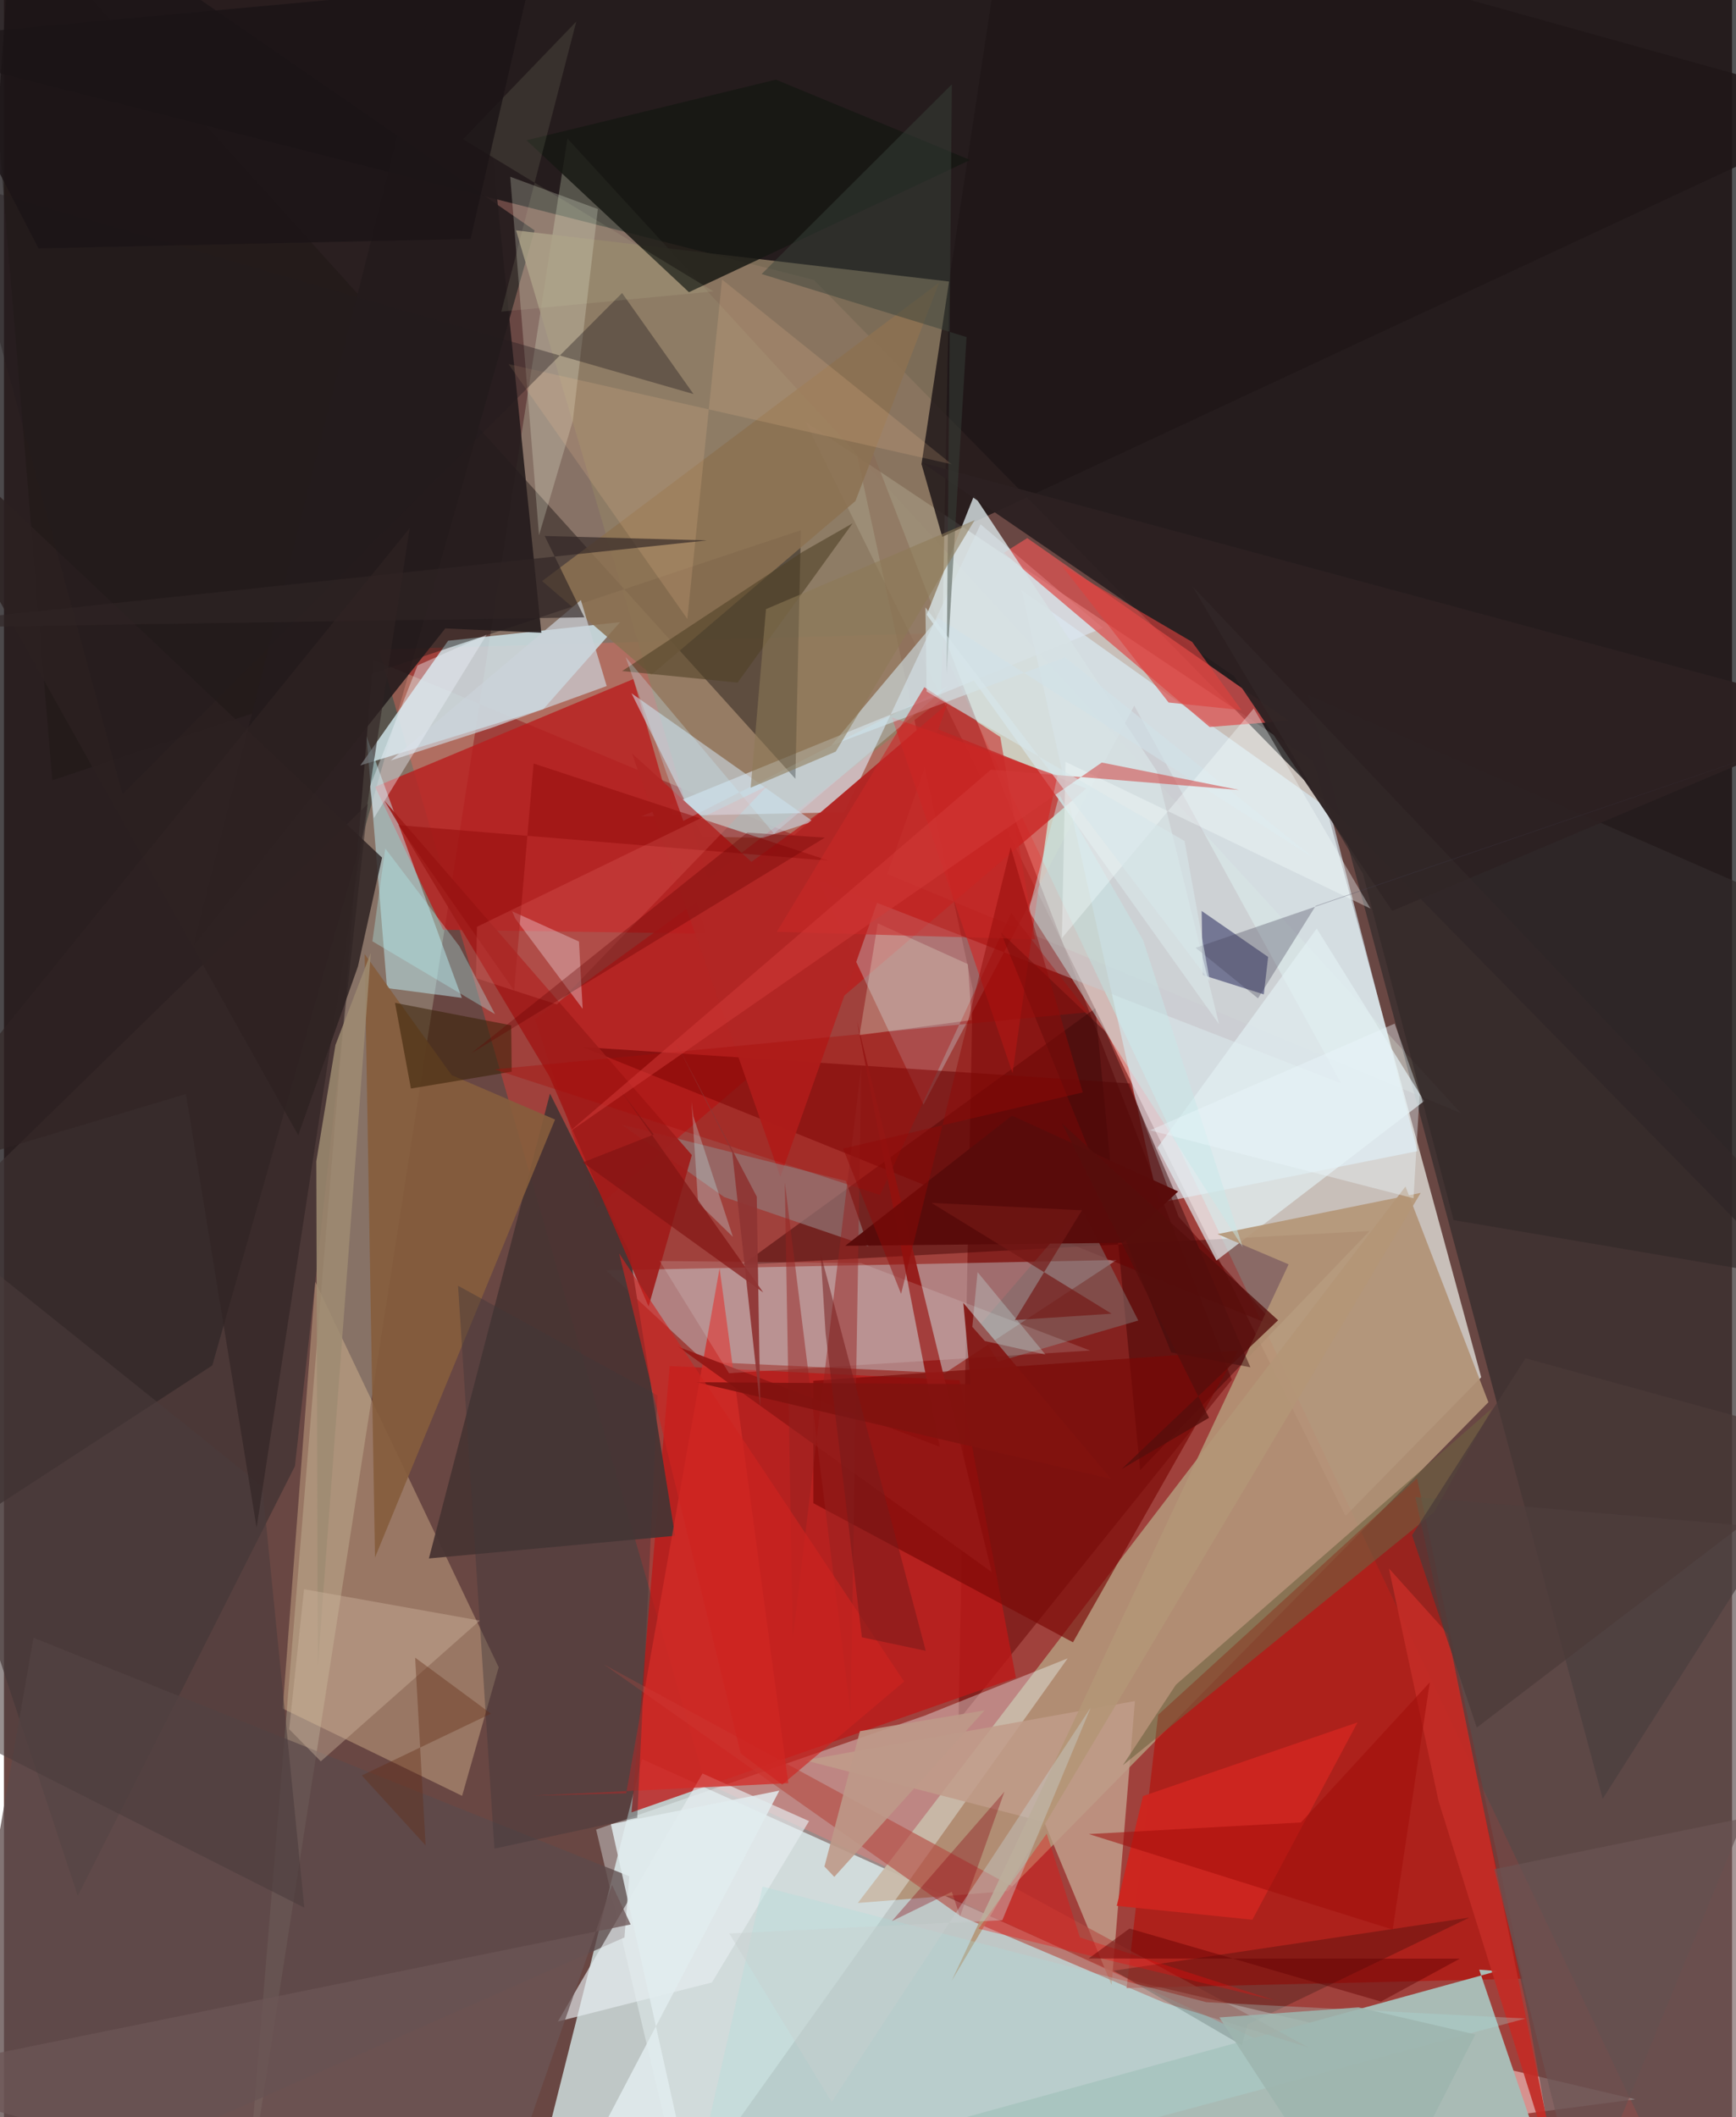 <svg xmlns="http://www.w3.org/2000/svg" width="228" height="278" viewBox="0 0 836 1024"><path fill="#694743" d="M0 0h836v1024H0z"/><path fill="#f9fbf4" fill-opacity=".663" d="M633.6 368.353l81.06 297.77-65.656 67.089-261.342-529.265z"/><path fill="#e4ffff" fill-opacity=".698" d="M249.526 1086l539.592-70.634-242.432-57.175-238.02-107.352z"/><path fill="#090b0d" fill-opacity=".702" d="M391.81 135.372L898 651.745 832.288-62-62 20.134z"/><path fill="#181416" fill-opacity=".773" d="M100.782 660.41l155.905-548.987L5.341-62l-57.45 822.018z"/><path fill="#ff392f" fill-opacity=".365" d="M450.28 306.266L820.386 1086 339.21 862.246 181.382 314.134z"/><path fill="#deebca" fill-opacity=".263" d="M272.595 66.99L117.057 1067.53l61.562-748.495 526.174 219.338z"/><path fill="#b29377" fill-opacity=".933" d="M413.075 920.403l72.534-5.758 232.528-236.434-40.115-104.349z"/><path fill="#680000" fill-opacity=".478" d="M461.808 832.001l6.856-353.665-66.336-306.09 191.685 495.1z"/><path fill="#cce1e7" fill-opacity=".851" d="M298.077 300.918l-37.122 42.039-88.567 27.255 42.483-60.306z"/><path fill="#cfe9f1" fill-opacity=".38" d="M291.288 614.42l47.833 44.257 116.11 5.414 83.05-54.678z"/><path fill="#907f65" fill-opacity=".812" d="M457.287 136.174L247.73 111.426l92.843 313.521 112.768-86.486z"/><path fill="#b5100a" fill-opacity=".643" d="M543.097 961.554l191.925-4.568-51.397-241.952-125.26 114.35z"/><path fill="#bc1917" fill-opacity=".788" d="M322.061 660.704l140.226 6.862 27.261 143.91-185.96 65.119z"/><path fill="#dcf2fe" fill-opacity=".592" d="M683.825 556.773L558.581 581.82l-66.226-296.275 148.998 106.09z"/><path fill="#a9bbb5" d="M758.931 1086l-312.47-56.777 276.086-75.919-8.863-.646z"/><path fill="#332b2b" fill-opacity=".702" d="M861.258 436.756L898 674.12l-124.58 195.9-142.7-534.006z"/><path fill="#f2ffff" fill-opacity=".365" d="M328.474 1063.03l-42-178.14 159.074-55.14 69.054-27.665z"/><path fill="#bd1a1a" fill-opacity=".71" d="M286.564 584.121l237.056-202.73-73.004-29.11L256.943 492.79z"/><path fill="#eac89a" fill-opacity=".376" d="M239.341 806.39l-17.702 62.195-86.788-42.198 15.741-206.447z"/><path fill="#dde6f1" fill-opacity=".616" d="M472.457 253.592l-65.854 139.262-98.337 2.035 223.35-91.185z"/><path fill="#483433" fill-opacity=".949" d="M205.582 753.762l119.077-10.955-21.942-137.053-38.577-76.831z"/><path fill="#3d0000" fill-opacity=".447" d="M527.988 487.66l21.666 223.364 111.01-115.633-303.345 16.297z"/><path fill="#1c1615" fill-opacity=".463" d="M23.381 377.406L-13.142-62l396.007 438.663 2.646-120.198z"/><path fill="#b91f1e" fill-opacity=".8" d="M179.561 380.572l32.926 69.146 127.174 1.852-35.173-123.137z"/><path fill="#3d3131" fill-opacity=".678" d="M35.713 917.001L-62 620.954l238.089-232.25-35.313 320.397z"/><path fill="#dc5453" fill-opacity=".753" d="M621.53 348.606l-38.253 3.01-99.596-84.222 11.359-7.145z"/><path fill="#c2bbbf" fill-opacity=".424" d="M546.8 341.32l100.113 182.688-253.4-98.55 51.349 108.811z"/><path fill="#c2f5fc" fill-opacity=".471" d="M212.384 457.766L175.41 356.178l9.905 121.718 36.19 4.748z"/><path fill="#600" fill-opacity=".541" d="M616.144 642.084L279.8 506.4l264.8 17.587 23.641 64.478z"/><path fill="#7a0906" fill-opacity=".659" d="M517.16 794.331l79.819-140.99L391.56 667.82l.026 59.233z"/><path fill="#c09c8a" fill-opacity=".851" d="M387.586 851.41l159.537-28.66-11.279 137.32-32.587-78.819z"/><path fill="#080746" fill-opacity=".447" d="M609.484 480.95l2.087-18.114-32.163-22.244.531 30.993z"/><path fill="#574849" fill-opacity=".651" d="M756.886 1086l-19.858-113.383-54.24-248.538L898 742.712z"/><path fill="#1f1718" fill-opacity=".847" d="M443.878 224.46L487.135-62 898 52.61 453.922 259.665z"/><path fill="#cddce8" fill-opacity=".58" d="M391.424 397.291l-24.178 7.887-29.255-.445-34.41-69.426z"/><path fill="#161713" fill-opacity=".831" d="M331.38 141.319l-78.6-73.496 120.679-29.308 93.961 38.867z"/><path fill="#865d3d" fill-opacity=".914" d="M174.489 461.435l5.02 291.837 87.094-211.79-50.01-21.47z"/><path fill="#d6e1e4" fill-opacity=".82" d="M446.424 297.282l141.402 198.052L557.68 372.87l-88.33-133.278z"/><path fill="#fafbe6" fill-opacity=".231" d="M258.845 258.905L244.917 85.488l42.396 15.624-12.15 102.557z"/><path fill="#5c4b4b" fill-opacity=".769" d="M14.282 792.107L-37.032 1086l337.205-148.926 2.336-29.592z"/><path fill="#b22624" fill-opacity=".984" d="M303.823 364.414l71.79 204.803 80.703-228.683-92.038 78.744z"/><path fill="#e2f0f3" fill-opacity=".675" d="M558.05 555.074l77.032-105.96 51.995 83.431-100.515 77.15z"/><path fill="#b54e45" fill-opacity=".635" d="M290.225 805.023l172.709 121.83 98.212 41.705 69.837 21.693z"/><path fill="#241b1c" fill-opacity=".898" d="M91.587 457.6L213.49 303.948l46.458 2.097L222.555-62z"/><path fill="#806c6a" fill-opacity=".565" d="M480.93 658.54l67.829-19.846-27.648-54.73-50.18 58.295z"/><path fill="#b49677" fill-opacity=".902" d="M587.089 596.896l34.396 14.62-163.01 346.527L685.378 576.96z"/><path fill="#937676" fill-opacity=".694" d="M407.246 571.15l10.93 31.702-69.717-23.861-49.67-35.06z"/><path fill="#e6edf0" fill-opacity=".659" d="M342.503 958.846l46.987-78.042-51.545-23.033-69.986 119.978z"/><path fill="#d22c28" fill-opacity=".769" d="M301.026 867.38l45.18-254 33.245 249.08-124.003 6.056z"/><path fill="#8c7152" fill-opacity=".859" d="M260.354 281.044l52.858 45.337 98.707-84.054 40.482-105.659z"/><path fill="#d42322" fill-opacity=".584" d="M429.552 346.969l58.37 172.089 17.512-124.219 4.216-19.65z"/><path fill="#a01c19" fill-opacity=".918" d="M332.784 558.659l-20.923 73.209-47.968-111.238-79.817-133.354z"/><path fill="#2c2020" fill-opacity=".812" d="M142.368 549.08L-62 183.556l244.915 231.262-11.652 52.573z"/><path fill="#d1e1e8" fill-opacity=".608" d="M452.03 298.92l181.802 116.267-120.488-97.294-113.072 42.614z"/><path fill="#000500" fill-opacity=".227" d="M601.582 979.181l107.382-51.73-172.08 25.69 62.006 36.12z"/><path fill="#f0edf7" fill-opacity=".361" d="M278.168 455.384l1.8 32.56-32.66-43.76-1.451-3.412z"/><path fill="#2c2122" fill-opacity=".957" d="M444.3 223.822l150.686 103.155 76.639 113.565 224.22-94.642z"/><path fill="#6e6140" fill-opacity=".588" d="M566.962 814.833l153.08-133.777-28.122 50.314L541.277 853.8z"/><path fill="#3d0b0b" fill-opacity=".486" d="M482.193 450.89l82.478 203.223 38.33 7.196-70.003-162.195z"/><path fill="#c22c26" fill-opacity=".933" d="M754.148 1063.378L694.02 871.143l-23.99-112.52 28.525 31.653z"/><path fill="#c8e8e9" fill-opacity=".478" d="M495.677 440.464l103.633 162.83-48.184-148.497-40.594-70.294z"/><path fill="#9e8b72" fill-opacity=".847" d="M151.808 806.506l-.7-244.873 9.27-56.225 17.088-44.527z"/><path fill="#cbd3d9" fill-opacity=".698" d="M291.587 331.818l-12.49-41.586-91.993 77.598 49.075-15.888z"/><path fill="#cd251f" fill-opacity=".976" d="M551.012 868.711l-12.668 53.092 65.606 6.708 50.872-95.45z"/><path fill="#d0b6a1" fill-opacity=".4" d="M153.28 851.904l76.906-68.084-85.005-15.189-7.21 67.704z"/><path fill="#392206" fill-opacity=".549" d="M189.184 485.046l56.195 10.857.26 22.433-48.756 8.147z"/><path fill="#fcc497" fill-opacity=".169" d="M347.402 135.211l-16.798 164.143-86.494-123.26 214.466 48.5z"/><path fill="#40383a" fill-opacity=".424" d="M219.68 621.877l96.523 53.04-9.85 204.274-69.092 14.927z"/><path fill="#a80c08" fill-opacity=".376" d="M237.3 517.214l287.145-27.636-37.192-47.915-63.48 136.294z"/><path fill="#941715" fill-opacity=".929" d="M326.12 651.353L477.86 760.37 412.7 493.988l40.003 205.788z"/><path fill="#39433b" fill-opacity=".471" d="M456.02 326.038l2.548-285.26-92.018 91.759 99.116 30.497z"/><path fill="#f4ffff" fill-opacity=".141" d="M350.747 664.166l-33.531-54.268 97.468 1.03 110.836 42.29z"/><path fill="#962221" fill-opacity=".482" d="M381.593 792.69l-3.835-220.801 31.83 256.716 5.178-313.216z"/><path fill="#aadfdb" fill-opacity=".294" d="M581.715 968.396l-214.718-55.922L327.362 1086l408.744-109.722z"/><path fill="#effde5" fill-opacity=".247" d="M422.731 446.599l43.599 19.723 1.826 27.047-54.264 7.304z"/><path fill="#81120f" fill-opacity=".898" d="M467.74 669.44l-132.805-.91 200.705 46.804-71.523-85.164z"/><path fill="#514227" fill-opacity=".596" d="M386.286 266.959l24.274-13.866-55.64 77.055-55.87-5.585z"/><path fill="#cf2420" fill-opacity=".635" d="M376.493 863.16l-20.075-15.106-58.804-241.795 137.844 207.052z"/><path fill="#f6ffff" fill-opacity=".349" d="M511.78 453.763l1.794-85.276 147.536 70.98-56.496-96.808z"/><path fill="#241c1d" fill-opacity=".38" d="M57.36 384.08l241.678-242.352 34.547 48.863L-22.979 87.858z"/><path fill="#c8effc" fill-opacity=".282" d="M328.657 397.06l127.718-64.946-83.856 71.07-71.784-85.404z"/><path fill="#b3f2f2" fill-opacity=".337" d="M220.318 457.63l-35.85-47.249-6.223 44.892 59.338 35.257z"/><path fill="#96100e" fill-opacity=".557" d="M399.146 416.316L190.89 399.104l55.92 79.974 9.404-109.803z"/><path fill="#c82926" fill-opacity=".58" d="M498.802 454.312l-124.907-3.615 71.358-118.322 36.753 24.092z"/><path fill="#e1ecee" fill-opacity=".855" d="M293.624 882.306L339.005 1086h-79.09l115.2-219.937z"/><path fill="#6c5555" fill-opacity=".765" d="M-62 1005.007l365.174-74.22-9.007-19.172L233.534 1086z"/><path fill="#88000c" fill-opacity=".333" d="M429.52 929.21l29.023-14.2 3.98 11.885 21.48-60.314z"/><path fill="#302525" fill-opacity=".643" d="M-62 303.95l402.084-42.573-78.486-2.147 19.17 39.36z"/><path fill="#590c0b" fill-opacity=".988" d="M406.977 602.558l80.67-62.954 80.395 36.664-26.819 24.842z"/><path fill="#4a3c3c" fill-opacity=".573" d="M145.307 922.66l-20.3-203.788L-62 568.966l29.14 263.573z"/><path fill="#761a1b" fill-opacity=".514" d="M415.026 791.888L397.46 644.627l-2.362-38.2 50.842 192.02z"/><path fill="#332828" fill-opacity=".675" d="M657.392 422.525l43.918 167.607L898 623.48 574.989 283.62z"/><path fill="#4b3a39" fill-opacity=".714" d="M712.528 835.556l-31.33-93.06 54.886-85.546 154.753 42.486z"/><path fill="#edf4fb" fill-opacity=".4" d="M200.082 321.837l33.449-14.897-54.568 88.785-1.94-15.272z"/><path fill="#454258" fill-opacity=".325" d="M606.66 482.855l-30.17-24.435L898 348.027l-263.412 90.087z"/><path fill="#8d7956" fill-opacity=".561" d="M469.583 251.588l-100.934 43.023-7.408 86.385 41.134-17.458z"/><path fill="#cffffa" fill-opacity=".263" d="M503.85 655.159l-29.338-6.557-6.05-6.853 2.541-26.47z"/><path fill="#6c5555" fill-opacity=".616" d="M898 867.828l-72.333 203.37-61.993 2.053-42.68-169.193z"/><path fill="#c6f4fa" fill-opacity=".286" d="M352.638 598.215l-19.14-58.35-.875-7.02 3.181 48.954z"/><path fill="#d23a38" fill-opacity=".51" d="M531.095 368.821l66.387 13.253-120.025-9.81-204.63 175.7z"/><path fill="#831413" fill-opacity=".698" d="M314.366 548.736L280.06 562.21l87.266 62.903-68.8-97.386z"/><path fill="#ff8b89" fill-opacity=".165" d="M267.53 485.812l-39.183-12.714.48-24.84 140.479-68.165z"/><path fill="#ef0c0c" fill-opacity=".337" d="M520.518 937.065l-16.062-50.206-32.997 45.996 143.497 34.704z"/><path fill="#c8cfd0" fill-opacity=".416" d="M400.418 1016.634l-49.56-81.491 132.122-6.4 42.796-102.901z"/><path fill="#312424" fill-opacity=".608" d="M-62 574.035l258.28-318.614-74.058 483.427-34.184-209.716z"/><path fill="#630000" fill-opacity=".451" d="M704.321 947.332l-38.177 20.747-121.629-35.313-19.774 14.498z"/><path fill="#a10d0a" fill-opacity=".541" d="M671.837 933.286l17.95-119.622-62.337 67.792-102.605 5.614z"/><path fill="#642e16" fill-opacity=".388" d="M198.922 801.74l36.684 27.08-62.492 29.903 30.867 33.82z"/><path fill="#dc423f" fill-opacity=".631" d="M598.69 343.455l-35.265-3.674-51.821-66.37 63.192 37.053z"/><path fill="#650000" fill-opacity=".322" d="M226.001 509.486l171.116-104.352-19.74-1.304-17.756-1.111z"/><path fill="#9eb5ae" fill-opacity=".882" d="M655.269 970.91l56.53 13.09-51.877 102-71.95-110.24z"/><path fill="#741916" fill-opacity=".675" d="M521.493 585.376l-72.809-3.584 87.14 53.595-46.774 3.078z"/><path fill="#560e0c" fill-opacity=".792" d="M511.864 543.407l71.114 142.333-42.179 24.725 75.596-71.904z"/><path fill="#910a08" fill-opacity=".467" d="M434.012 625.795l-28.077-70.248 115.952-27.197-34.852-118.517z"/><path fill="#8f3433" fill-opacity=".925" d="M365.87 680.539l-1.69-101.79-39.371-75.073 27.463 53.469z"/><path fill="#d7e7ea" fill-opacity=".58" d="M446.35 334.45l-.573-40.7 137.658 181.008-12.293-68.003z"/><path fill="#ecf8fd" fill-opacity=".392" d="M672.779 495.094l-118.361 51.599L681.9 579.57l2.973-50.605z"/><path fill="#e0eab3" fill-opacity=".106" d="M276.872 10.426l-54.778 56.916 121.209 73.602-102.711 9.785z"/><path fill="#1c1416" fill-opacity=".816" d="M-62-31.915L266.576-62l-40.844 177.531-209.002 4.617z"/><path fill="#be9988" fill-opacity=".894" d="M401.692 907.78l-4.771-5.025 17.18-65.464 60.309-10.037z"/></svg>